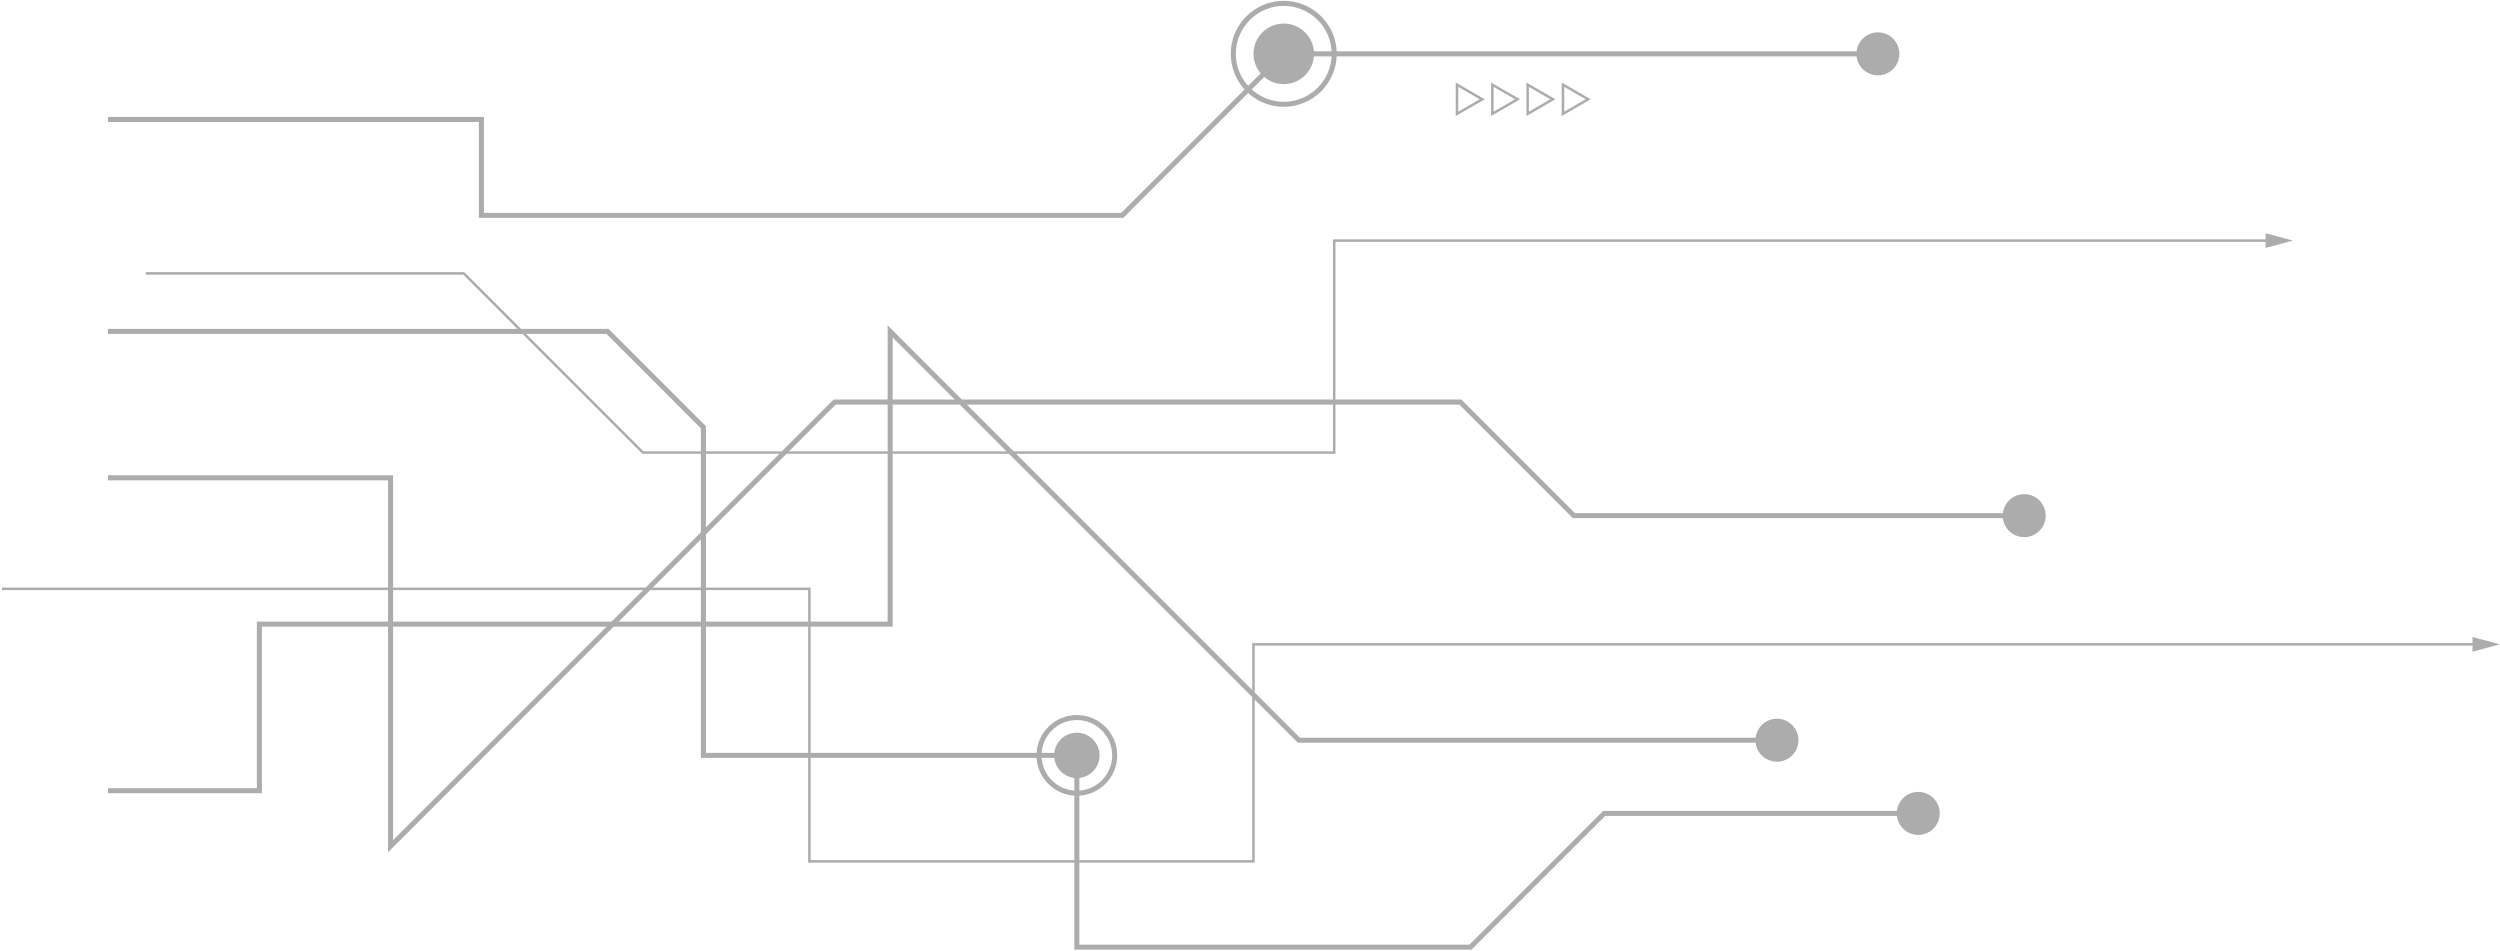 <svg viewBox="0 0 1004 382" fill="none" xmlns="http://www.w3.org/2000/svg">
<path d="M155.835 342.284L155.835 192.894L43.375 192.894L43.375 190.872L157.87 190.872L157.87 337.397L334.773 160.466L586.895 160.466L632.503 206.068L813.355 206.068L813.355 208.09L631.66 208.09L586.065 162.488L335.603 162.488L155.835 342.284Z" fill="#ACACAC"/>
<path d="M812.927 214.704C817.13 214.704 820.544 211.29 820.544 207.086C820.544 202.882 817.13 199.468 812.927 199.468C808.724 199.467 805.31 202.882 805.31 207.086C805.31 211.29 808.724 214.704 812.927 214.704Z" fill="#ACACAC"/>
<path d="M812.927 215.721C808.161 215.721 804.293 211.852 804.293 207.086C804.293 202.319 808.161 198.45 812.927 198.45C817.693 198.45 821.561 202.319 821.561 207.086C821.561 211.839 817.693 215.721 812.927 215.721C808.161 215.721 817.693 215.721 812.927 215.721ZM812.927 200.472C809.286 200.472 806.328 203.431 806.328 207.072C806.328 210.714 809.286 213.673 812.927 213.673C816.568 213.673 819.527 210.714 819.527 207.072C819.54 203.444 816.568 200.472 812.927 200.472C809.286 200.472 816.568 200.472 812.927 200.472Z" fill="#ACACAC"/>
<path d="M105.18 318.559L43.375 318.559L43.375 316.538L103.146 316.538L103.146 249.648L356.473 249.648L356.473 130.65L522.051 296.267L714.054 296.267L714.054 298.289L521.207 298.289L358.494 135.55L358.494 251.67L105.18 251.67L105.18 318.559Z" fill="#ACACAC"/>
<path d="M713.626 304.903C717.829 304.903 721.243 301.489 721.243 297.285C721.243 293.081 717.829 289.667 713.626 289.667C709.422 289.667 706.009 293.081 706.009 297.285C706.009 301.489 709.422 304.903 713.626 304.903Z" fill="#ACACAC"/>
<path d="M713.626 305.907C708.86 305.907 704.991 302.038 704.991 297.272C704.991 292.505 708.86 288.636 713.626 288.636C718.391 288.636 722.26 292.505 722.26 297.272C722.26 302.038 718.391 305.907 713.626 305.907C718.391 305.907 708.873 305.907 713.626 305.907ZM713.626 290.671C709.985 290.671 707.026 293.63 707.026 297.272C707.026 300.913 709.985 303.886 713.626 303.886C717.267 303.886 720.225 300.927 720.225 297.272C720.239 293.63 717.267 290.671 713.626 290.671C717.267 290.671 709.985 290.671 713.626 290.671Z" fill="#ACACAC"/>
<path d="M584.62 46.596L584.62 33.14L596.266 39.875L584.62 46.596ZM585.637 34.894L585.637 44.842L594.245 39.875L585.637 34.894Z" fill="#ACACAC"/>
<path d="M598.81 46.596L598.81 33.14L610.456 39.875L598.81 46.596ZM599.827 34.894L599.827 44.842L608.434 39.875L599.827 34.894Z" fill="#ACACAC"/>
<path d="M612.999 46.596L612.999 33.14L624.646 39.875L612.999 46.596ZM614.003 34.894L614.003 44.842L622.611 39.875L614.003 34.894Z" fill="#ACACAC"/>
<path d="M627.176 46.596L627.176 33.14L638.822 39.875L627.176 46.596ZM628.193 34.894L628.193 44.842L636.8 39.875L628.193 34.894Z" fill="#ACACAC"/>
<path d="M451.129 87.498L192.313 87.498L192.313 48.992L43.375 48.992L43.375 46.957L194.348 46.957L194.348 85.476L450.286 85.476L515.13 20.608L754.589 20.608L754.589 22.643L515.973 22.643L451.129 87.498Z" fill="#ACACAC"/>
<path d="M754.16 29.244C758.364 29.244 761.777 25.83 761.777 21.626C761.777 17.422 758.364 14.008 754.16 14.008C749.957 14.008 746.543 17.422 746.543 21.626C746.543 25.83 749.957 29.244 754.16 29.244Z" fill="#ACACAC"/>
<path d="M754.16 30.262C749.395 30.262 745.526 26.392 745.526 21.626C745.526 16.86 749.395 12.99 754.16 12.99C758.926 12.99 762.794 16.86 762.794 21.626C762.794 26.379 758.912 30.262 754.16 30.262C758.912 30.262 749.395 30.262 754.16 30.262ZM754.16 15.012C750.519 15.012 747.561 17.971 747.561 21.613C747.561 25.254 750.519 28.213 754.16 28.213C757.801 28.213 760.76 25.254 760.76 21.613C760.76 17.984 757.801 15.012 754.16 15.012C757.801 15.012 750.519 15.012 754.16 15.012Z" fill="#ACACAC"/>
<path d="M515.558 42.901C503.818 42.901 494.274 33.354 494.274 21.613C494.274 9.871 503.818 0.325 515.558 0.325C527.298 0.325 536.843 9.871 536.843 21.613C536.843 33.354 527.285 42.901 515.558 42.901ZM515.558 2.373C504.943 2.373 496.309 11.009 496.309 21.626C496.309 32.243 504.943 40.879 515.558 40.879C526.174 40.879 534.808 32.243 534.808 21.626C534.808 11.009 526.174 2.373 515.558 2.373Z" fill="#ACACAC"/>
<path d="M515.558 33.783C522.271 33.783 527.713 28.34 527.713 21.626C527.713 14.912 522.271 9.469 515.558 9.469C508.845 9.469 503.403 14.912 503.403 21.626C503.403 28.34 508.845 33.783 515.558 33.783Z" fill="#ACACAC"/>
<path d="M590.951 381.393L431.451 381.392L431.451 304.368L281.481 304.368L281.481 172.034L243.571 134.117L43.375 134.117L43.375 132.082L244.414 132.082L283.516 171.191L283.516 302.346L433.472 302.346L433.472 379.371L590.108 379.371L643.815 325.656L770.8 325.656L770.8 327.677L644.658 327.677L590.951 381.393Z" fill="#ACACAC"/>
<path d="M770.371 334.291C774.575 334.291 777.988 330.877 777.988 326.673C777.988 322.469 774.575 319.055 770.371 319.055C766.168 319.055 762.754 322.469 762.754 326.673C762.754 330.877 766.168 334.291 770.371 334.291Z" fill="#ACACAC"/>
<path d="M770.371 335.295C765.606 335.295 761.737 331.426 761.737 326.66C761.737 321.893 765.606 318.024 770.371 318.024C775.137 318.024 779.006 321.893 779.006 326.66C779.006 331.426 775.123 335.295 770.371 335.295C775.123 335.295 765.606 335.295 770.371 335.295ZM770.371 320.059C766.73 320.059 763.772 323.018 763.772 326.66C763.772 330.301 766.73 333.26 770.371 333.26C774.012 333.26 776.984 330.301 776.984 326.66C776.984 323.018 774.012 320.059 770.371 320.059C774.012 320.059 766.73 320.059 770.371 320.059Z" fill="#ACACAC"/>
<path d="M432.468 319.577C423.526 319.577 416.257 312.307 416.257 303.363C416.257 294.42 423.526 287.15 432.468 287.15C441.41 287.15 448.679 294.42 448.679 303.363C448.679 312.294 441.397 319.577 432.468 319.577ZM432.468 289.171C424.65 289.171 418.278 295.531 418.278 303.363C418.278 311.182 424.637 317.555 432.468 317.555C440.286 317.555 446.658 311.196 446.658 303.363C446.644 295.531 440.286 289.171 432.468 289.171Z" fill="#ACACAC"/>
<path d="M441.584 303.363C441.584 298.329 437.501 294.246 432.468 294.246C427.435 294.246 423.352 298.329 423.352 303.363C423.352 308.398 427.435 312.481 432.468 312.481C437.501 312.481 441.584 308.398 441.584 303.363Z" fill="#ACACAC"/>
<path d="M536.321 182.25L257.975 182.25L186.035 110.299L58.569 110.299L58.569 109.281L186.45 109.281L258.39 181.245L535.317 181.246L535.317 96.107L911.881 96.107L911.881 97.125L536.321 97.125L536.321 182.25Z" fill="#ACACAC"/>
<path d="M909.873 99.561L920.863 96.616L909.873 93.67L909.873 99.561Z" fill="#ACACAC"/>
<path d="M503.899 346.435L324.546 346.435L324.546 236.982L0.806 236.982L0.806 235.965L325.563 235.965L325.563 345.417L502.881 345.417L502.881 258.257L994.971 258.257L994.971 259.275L503.899 259.275L503.899 346.435Z" fill="#ACACAC"/>
<path d="M992.963 261.711L1003.95 258.766L992.963 255.82L992.963 261.711Z" fill="#ACACAC"/>
</svg>
